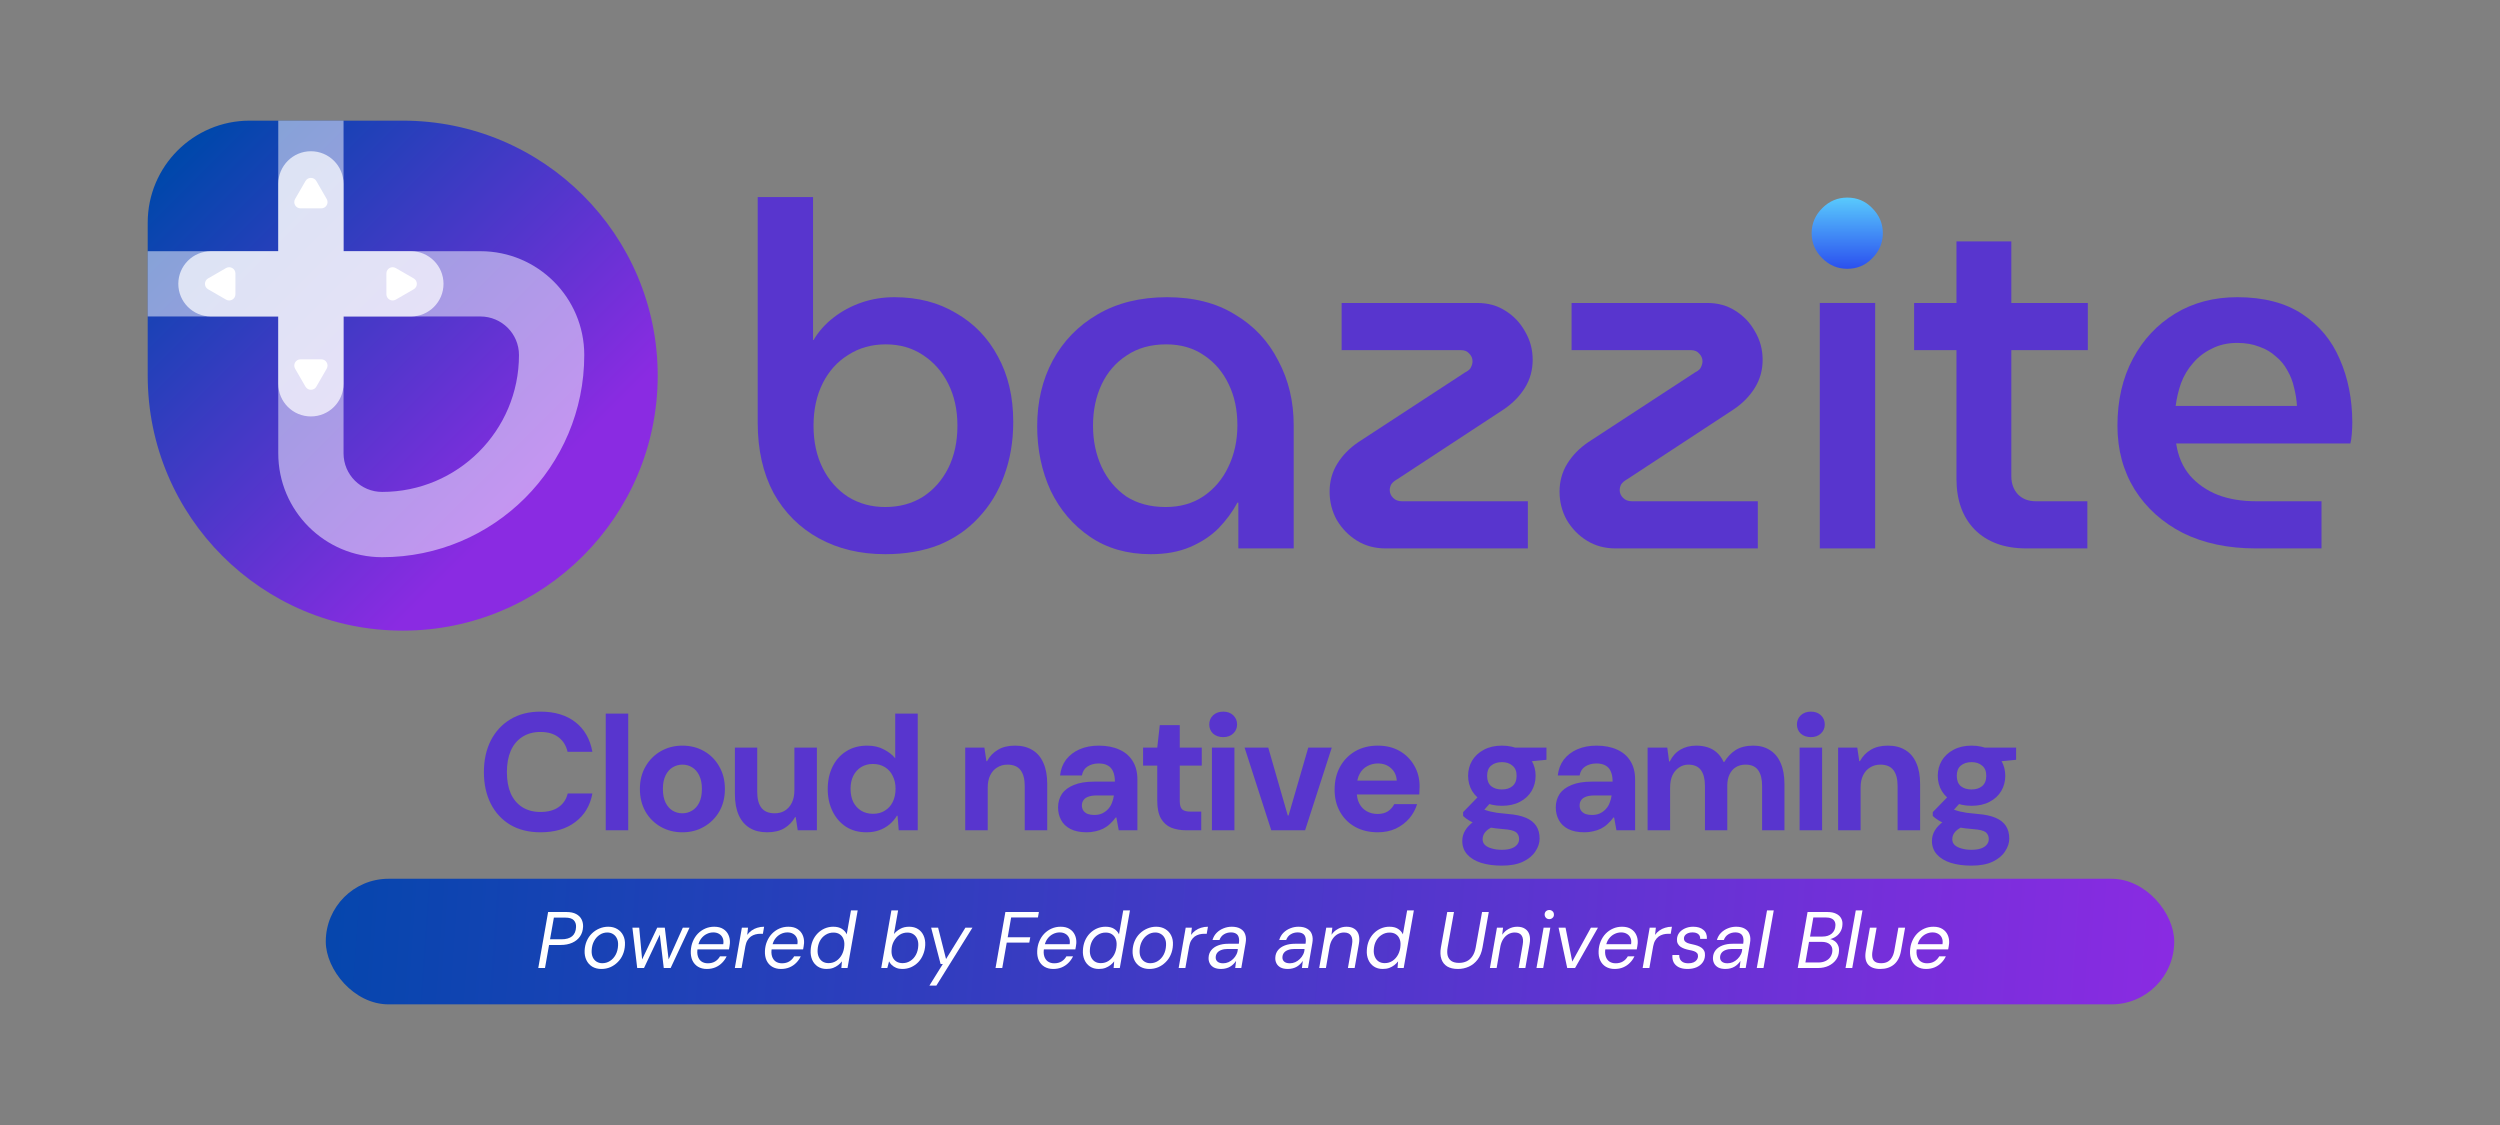 <?xml version="1.0" encoding="UTF-8" standalone="no"?>
<svg
   width="2000"
   height="900"
   viewBox="0 0 2000 900"
   fill="none"
   version="1.1"
   id="svg75"
   sodipodi:docname="Bazzite_Tagline.svg"
   inkscape:export-filename="Bazzite_Tagline.svg"
   inkscape:export-xdpi="108.8639"
   inkscape:export-ydpi="108.8639"
   inkscape:version="1.4 (e7c3feb100, 2024-10-09)"
   xmlns:inkscape="http://www.inkscape.org/namespaces/inkscape"
   xmlns:sodipodi="http://sodipodi.sourceforge.net/DTD/sodipodi-0.dtd"
   xmlns="http://www.w3.org/2000/svg"
   xmlns:svg="http://www.w3.org/2000/svg">
  <rect x="0" y="0" width="2000" height="900" fill="#808080" stroke="none"/>
  <sodipodi:namedview
     id="namedview1"
     pagecolor="#ffffff"
     bordercolor="#000000"
     borderopacity="0.25"
     inkscape:showpageshadow="2"
     inkscape:pageopacity="0.0"
     inkscape:pagecheckerboard="0"
     inkscape:deskcolor="#d1d1d1"
     inkscape:zoom="0.90329344"
     inkscape:cx="834.16968"
     inkscape:cy="448.35928"
     inkscape:window-width="3440"
     inkscape:window-height="1374"
     inkscape:window-x="0"
     inkscape:window-y="0"
     inkscape:window-maximized="1"
     inkscape:current-layer="g1" />
  <g
     id="g1"
     transform="translate(50,50)">
    <path
       style="font-weight:bold;font-size:133.333px;font-family:'DM Sans';-inkscape-font-specification:'DM Sans Bold';text-align:center;text-anchor:middle;fill:#5835ce;stroke:#5835ce;stroke-width:0;stroke-linecap:round;stroke-linejoin:round"
       d="m 382.447,615.836 q -14,0 -24.267,-6 -10.133,-6.133 -15.6,-16.933 -5.467,-10.933 -5.467,-25.2 0,-14.267 5.467,-25.2 5.6,-10.933 15.733,-17.067 10.133,-6.133 24.133,-6.133 17.067,0 27.867,8.4 10.8,8.4 13.6,23.733 h -19.867 q -1.733,-7.467 -7.2,-11.6 -5.467,-4.267 -14.533,-4.267 -8.4,0 -14.533,4 -6,3.867 -9.2,11.067 -3.067,7.2 -3.067,17.067 0,9.867 3.067,17.067 3.2,7.067 9.2,10.933 6.133,3.867 14.533,3.867 9.067,0 14.533,-3.867 5.6,-3.867 7.333,-10.933 h 19.733 q -2.667,14.533 -13.6,22.8 -10.8,8.267 -27.867,8.267 z m 52.133,-1.6 v -93.333 h 18 v 93.333 z m 61.333,1.6 q -9.6,0 -17.333,-4.4 -7.733,-4.4 -12.267,-12.267 -4.4,-7.867 -4.4,-18 0,-10.267 4.533,-18 4.533,-7.867 12.267,-12.267 7.733,-4.4 17.2,-4.4 9.6,0 17.333,4.4 7.733,4.4 12.133,12.267 4.533,7.733 4.533,18 0,10.267 -4.533,18.133 -4.533,7.733 -12.267,12.133 -7.6,4.4 -17.2,4.4 z m -0.133,-15.2 q 4.4,0 7.867,-2.133 3.6,-2.133 5.733,-6.4 2.133,-4.4 2.133,-10.933 0,-6.533 -2.133,-10.8 -2.133,-4.4 -5.733,-6.533 -3.467,-2.133 -7.6,-2.133 -4.267,0 -7.867,2.133 -3.6,2.133 -5.733,6.533 -2.133,4.267 -2.133,10.8 0,6.533 2.133,10.933 2.133,4.267 5.6,6.4 3.6,2.133 7.733,2.133 z m 67.866,15.2 q -8.133,0 -13.867,-3.467 -5.733,-3.467 -8.8,-10.267 -3.067,-6.933 -3.067,-16.933 v -37.067 h 17.867 v 35.467 q 0,8.267 3.333,12.667 3.467,4.4 10.667,4.4 4.667,0 8.133,-2.133 3.6,-2.267 5.6,-6.4 2,-4.133 2,-9.867 v -34.133 h 18 v 66.133 h -15.333 l -1.6,-10.533 h -0.533 q -3.067,5.6 -8.667,8.933 -5.467,3.2 -13.733,3.2 z m 79.466,0 q -9.333,0 -16.267,-4.4 -6.933,-4.533 -10.8,-12.4 -3.867,-7.867 -3.867,-17.867 0,-10 3.867,-17.867 3.867,-7.867 10.933,-12.267 7.067,-4.533 16.8,-4.533 7.733,0 13.333,3.067 5.733,2.933 9.067,7.067 v -35.733 h 18 v 93.333 h -15.2 l -0.933,-11.6 h -0.533 q -2.533,4.133 -6.133,7.067 -3.6,2.933 -8.133,4.533 -4.533,1.6 -10.133,1.6 z m 5.333,-14.8 q 5.467,0 9.467,-2.533 4.133,-2.533 6.267,-6.933 2.267,-4.533 2.267,-10.533 0,-5.867 -2.267,-10.267 -2.133,-4.533 -6.267,-7.067 -4.133,-2.533 -9.6,-2.533 -5.333,0 -9.467,2.533 -4,2.533 -6.267,7.067 -2.133,4.4 -2.133,10.267 0,6 2.133,10.533 2.267,4.4 6.267,6.933 4.133,2.533 9.6,2.533 z m 73.733,13.2 v -66.133 h 15.333 l 1.6,10.8 h 0.533 q 3.2,-5.867 8.667,-9.067 5.467,-3.333 13.733,-3.333 8.267,0 14,3.6 5.733,3.467 8.667,10.267 3.067,6.8 3.067,16.8 v 37.067 h -18 v -35.467 q 0,-8.267 -3.333,-12.667 -3.333,-4.4 -10.533,-4.4 -4.533,0 -8.133,2.267 -3.6,2.133 -5.6,6.267 -2,4 -2,9.867 v 34.133 z m 97.2,1.6 q -7.867,0 -13.067,-2.667 -5.067,-2.667 -7.467,-7.2 -2.4,-4.533 -2.4,-10 0,-6.133 3.067,-10.8 3.2,-4.667 9.6,-7.2 6.4,-2.667 16.133,-2.667 h 16.667 q 0,-4.933 -1.467,-8.133 -1.333,-3.2 -4.267,-4.8 -2.8,-1.6 -7.2,-1.6 -5.2,0 -8.933,2.4 -3.6,2.267 -4.533,7.2 h -17.467 q 0.8,-7.333 4.8,-12.667 4.133,-5.333 10.8,-8.267 6.8,-2.933 15.333,-2.933 9.6,0 16.533,3.2 6.933,3.067 10.667,9.2 3.733,6 3.733,14.667 v 40.667 h -14.933 l -1.867,-10.267 h -0.533 q -2.133,2.933 -4.667,5.2 -2.4,2.267 -5.333,3.733 -2.933,1.467 -6.267,2.133 -3.333,0.8 -6.933,0.8 z m 5.867,-13.867 q 3.733,0 6.4,-1.2 2.8,-1.333 4.8,-3.467 2,-2.133 3.067,-4.933 1.2,-2.933 1.6,-6 v 0 h -13.867 q -4.133,0 -6.8,1.067 -2.533,0.933 -3.733,2.8 -1.2,1.733 -1.2,4.133 0,2.4 1.2,4.133 1.2,1.733 3.467,2.667 2.267,0.8 5.067,0.8 z m 74.028,12.267 q -7.067,0 -12.4,-2.133 -5.2,-2.267 -8.133,-7.333 -2.933,-5.2 -2.933,-14.133 V 562.503 h -11.333 v -14.4 h 11.333 l 2,-18 h 16 v 18 h 17.6 V 562.503 H 893.807 v 28.4 q 0,4.8 2,6.667 2,1.733 6.8,1.733 h 8.4 v 14.933 z m 20.267,0 v -66.133 h 18 v 66.133 z m 9.067,-74.533 q -4.933,0 -8.133,-2.8 -3.067,-2.933 -3.067,-7.333 0,-4.4 3.067,-7.333 3.2,-2.933 8.133,-2.933 4.933,0 8,2.933 3.067,2.933 3.067,7.333 0,4.267 -3.067,7.2 -3.067,2.933 -8,2.933 z m 38.4,74.533 -21.333,-66.133 h 18.933 l 15.6,54.267 h 0.667 l 15.733,-54.267 h 18.8 l -21.333,66.133 z m 85.214,1.6 q -10.133,0 -18,-4.267 -7.733,-4.267 -12.133,-12 -4.4,-7.733 -4.4,-17.733 0,-10.4 4.267,-18.267 4.4,-8 12.133,-12.533 7.867,-4.533 18.133,-4.533 10,0 17.467,4.267 7.467,4.267 11.733,11.733 4.267,7.333 4.267,16.667 0,1.333 -0.133,3.067 0,1.6 -0.133,3.333 h -54.933 v -11.067 h 36.933 q -0.4,-6.267 -4.667,-10 -4.133,-3.733 -10.4,-3.733 -4.667,0 -8.533,2.133 -3.867,2 -6.133,6.267 -2.267,4.133 -2.267,10.533 v 3.867 q 0,5.467 2.133,9.467 2.133,3.867 5.867,6 3.867,2.133 8.667,2.133 4.933,0 8.267,-2.133 3.333,-2.267 5.067,-5.733 h 18.267 q -1.867,6.267 -6.267,11.467 -4.4,5.067 -10.8,8.133 -6.4,2.933 -14.4,2.933 z m 99.2,26.667 q -9.467,0 -16.667,-2.267 -7.067,-2.267 -11.067,-6.8 -3.867,-4.4 -3.867,-10.667 0,-4.667 2.4,-8.533 2.4,-4 7.067,-7.2 4.667,-3.333 11.467,-5.733 l 6.533,8.933 q -5.867,2 -8.533,4.8 -2.667,2.8 -2.667,6.4 0,2.667 1.867,4.533 2,1.867 5.467,2.8 3.467,1.067 8,1.067 4.533,0 7.6,-1.067 3.067,-1.067 4.667,-3.067 1.6,-1.867 1.6,-4.4 0,-3.6 -2.533,-5.6 -2.533,-1.867 -9.867,-2.4 -6.8,-0.533 -12,-1.467 -5.2,-1.067 -9.2,-2.4 -3.867,-1.467 -6.667,-3.2 -2.8,-1.733 -4.533,-3.467 v -3.067 l 14.267,-14.667 10.533,4 -14.4,16 4.8,-8 q 1.333,0.533 2.8,1.067 1.467,0.533 3.6,1.067 2.267,0.533 5.6,1.067 3.467,0.4 8.667,0.933 8.8,0.667 14.4,3.067 5.6,2.4 8.267,6.533 2.667,4.133 2.667,10.133 0,5.2 -3.333,10.133 -3.2,5.067 -9.867,8.267 -6.667,3.2 -17.067,3.2 z m 0.133,-47.867 q -8.4,0 -14.533,-3.2 -6,-3.2 -9.333,-8.667 -3.2,-5.467 -3.2,-12.133 0,-6.667 3.2,-12.133 3.333,-5.467 9.333,-8.667 6.133,-3.333 14.533,-3.333 8.4,0 14.4,3.333 6.133,3.2 9.333,8.667 3.2,5.467 3.2,12.133 0,6.667 -3.2,12.133 -3.2,5.467 -9.333,8.667 -6,3.2 -14.4,3.2 z m -0.133,-13.067 q 5.333,0 8.533,-2.667 3.333,-2.8 3.333,-8.267 0,-5.467 -3.333,-8.133 -3.2,-2.8 -8.4,-2.8 -5.333,0 -8.667,2.8 -3.2,2.667 -3.2,8.133 0,5.467 3.2,8.267 3.333,2.667 8.533,2.667 z m 10.933,-21.333 -2.933,-12.133 h 27.733 v 9.733 z m 55.2,55.6 q -7.867,0 -13.067,-2.667 -5.067,-2.667 -7.467,-7.2 -2.4,-4.533 -2.4,-10 0,-6.133 3.067,-10.8 3.2,-4.667 9.6,-7.2 6.4,-2.667 16.133,-2.667 h 16.667 q 0,-4.933 -1.467,-8.133 -1.333,-3.2 -4.267,-4.8 -2.8,-1.6 -7.2,-1.6 -5.2,0 -8.933,2.4 -3.6,2.267 -4.533,7.2 h -17.467 q 0.8,-7.333 4.8,-12.667 4.133,-5.333 10.8,-8.267 6.8,-2.933 15.333,-2.933 9.6,0 16.533,3.2 6.933,3.067 10.667,9.2 3.733,6 3.733,14.667 v 40.667 h -14.933 l -1.867,-10.267 h -0.533 q -2.133,2.933 -4.667,5.2 -2.4,2.267 -5.333,3.733 -2.933,1.467 -6.267,2.133 -3.333,0.8 -6.933,0.8 z m 5.867,-13.867 q 3.733,0 6.4,-1.2 2.8,-1.333 4.8,-3.467 2,-2.133 3.067,-4.933 1.2,-2.933 1.6,-6 v 0 h -13.867 q -4.133,0 -6.8,1.067 -2.533,0.933 -3.733,2.8 -1.2,1.733 -1.2,4.133 0,2.4 1.2,4.133 1.2,1.733 3.467,2.667 2.267,0.8 5.067,0.8 z m 44.666,12.267 v -66.133 h 15.733 l 1.467,11.067 h 0.533 q 3.067,-6.267 8.533,-9.467 5.467,-3.2 12.667,-3.2 4.933,0 9.067,1.333 4.267,1.333 7.467,4.267 3.2,2.8 5.333,7.467 h 0.533 q 3.733,-6.133 9.2,-9.6 5.6,-3.467 14.133,-3.467 7.6,0 13.2,3.6 5.6,3.467 8.533,10.267 3.067,6.8 3.067,16.8 v 37.067 h -17.867 v -35.467 q 0,-8.267 -3.2,-12.667 -3.2,-4.4 -10,-4.4 -4.533,0 -7.733,2 -3.2,1.867 -5.067,5.733 -1.867,3.733 -1.867,9.333 v 35.467 h -17.867 v -35.467 q 0,-8.267 -3.2,-12.667 -3.2,-4.4 -10.133,-4.4 -4,0 -7.333,2.267 -3.333,2.133 -5.333,6.267 -1.867,4 -1.867,9.867 v 34.133 z m 121.6,0 v -66.133 h 18 v 66.133 z m 9.067,-74.533 q -4.933,0 -8.133,-2.8 -3.067,-2.933 -3.067,-7.333 0,-4.4 3.067,-7.333 3.2,-2.933 8.133,-2.933 4.933,0 8,2.933 3.067,2.933 3.067,7.333 0,4.267 -3.067,7.2 -3.067,2.933 -8,2.933 z m 21.733,74.533 v -66.133 h 15.333 l 1.6,10.8 h 0.533 q 3.2,-5.867 8.667,-9.067 5.467,-3.333 13.733,-3.333 8.267,0 14,3.6 5.733,3.467 8.667,10.267 3.067,6.8 3.067,16.8 v 37.067 h -18 v -35.467 q 0,-8.267 -3.333,-12.667 -3.333,-4.4 -10.533,-4.4 -4.533,0 -8.133,2.267 -3.6,2.133 -5.6,6.267 -2,4 -2,9.867 v 34.133 z m 106.666,28.267 q -9.467,0 -16.667,-2.267 -7.067,-2.267 -11.067,-6.8 -3.867,-4.4 -3.867,-10.667 0,-4.667 2.4,-8.533 2.4,-4 7.067,-7.2 4.667,-3.333 11.467,-5.733 l 6.533,8.933 q -5.867,2 -8.533,4.8 -2.667,2.8 -2.667,6.4 0,2.667 1.867,4.533 2,1.867 5.467,2.8 3.467,1.067 8,1.067 4.533,0 7.6,-1.067 3.067,-1.067 4.667,-3.067 1.6,-1.867 1.6,-4.4 0,-3.6 -2.533,-5.6 -2.533,-1.867 -9.867,-2.4 -6.8,-0.533 -12,-1.467 -5.2,-1.067 -9.2,-2.4 -3.867,-1.467 -6.667,-3.2 -2.8,-1.733 -4.533,-3.467 v -3.067 l 14.267,-14.667 10.533,4 -14.4,16 4.8,-8 q 1.333,0.533 2.8,1.067 1.467,0.533 3.6,1.067 2.267,0.533 5.6,1.067 3.467,0.4 8.667,0.933 8.8,0.667 14.4,3.067 5.6,2.4 8.267,6.533 2.667,4.133 2.667,10.133 0,5.2 -3.333,10.133 -3.2,5.067 -9.867,8.267 -6.667,3.2 -17.067,3.2 z m 0.133,-47.867 q -8.4,0 -14.533,-3.2 -6,-3.2 -9.333,-8.667 -3.2,-5.467 -3.2,-12.133 0,-6.667 3.2,-12.133 3.333,-5.467 9.333,-8.667 6.133,-3.333 14.533,-3.333 8.4,0 14.4,3.333 6.133,3.2 9.333,8.667 3.2,5.467 3.2,12.133 0,6.667 -3.2,12.133 -3.2,5.467 -9.333,8.667 -6,3.2 -14.4,3.2 z m -0.133,-13.067 q 5.333,0 8.533,-2.667 3.333,-2.8 3.333,-8.267 0,-5.467 -3.333,-8.133 -3.2,-2.8 -8.4,-2.8 -5.333,0 -8.667,2.8 -3.2,2.667 -3.2,8.133 0,5.467 3.2,8.267 3.333,2.667 8.533,2.667 z m 10.933,-21.333 -2.933,-12.133 h 27.733 v 9.733 z"
       id="text1"
       aria-label="Cloud native gaming" />
    <g
       clip-path="url(#clip0_1019_206)"
       id="g15"
       transform="translate(68.165,46.512)">
      <path
         d="M 0,81.6 C 0,36.534 36.534,0 81.6,0 H 204 c 112.666,0 204,91.334 204,204 v 0 c 0,112.666 -91.334,204 -204,204 v 0 C 91.334,408 0,316.666 0,204 Z"
         fill="url(#paint0_linear_1019_206)"
         id="path1"
         style="fill:url(#paint0_linear_1019_206)" />
      <path
         fill-rule="evenodd"
         clip-rule="evenodd"
         d="m 104.448,0 h 52.224 v 104.448 h 109.495 c 45.884,0 83.081,37.197 83.081,83.081 0,89.315 -72.404,161.719 -161.719,161.719 -45.884,0 -83.081,-37.197 -83.081,-83.081 V 156.672 H 0 L 2.28278e-6,104.448 H 104.448 Z m 52.224,156.672 v 109.495 c 0,17.042 13.815,30.857 30.857,30.857 60.472,0 109.495,-49.023 109.495,-109.495 0,-17.042 -13.815,-30.857 -30.857,-30.857 z"
         fill="#ffffff"
         fill-opacity="0.5"
         id="path2" />
      <path
         d="m 156.672,50.592 c 0,-14.421 -11.69,-26.112 -26.112,-26.112 v 0 c -14.421,0 -26.112,11.691 -26.112,26.112 v 53.856 H 50.593 c -14.421,0 -26.112,11.691 -26.112,26.112 v 0 c 0,14.421 11.691,26.112 26.112,26.112 h 53.855 v 53.856 c 0,14.421 11.691,26.112 26.112,26.112 v 0 c 14.422,0 26.112,-11.691 26.112,-26.112 v -53.856 h 53.856 c 14.422,0 26.112,-11.691 26.112,-26.112 v 0 c 0,-14.421 -11.69,-26.112 -26.112,-26.112 h -53.856 z"
         fill="#ffffff"
         fill-opacity="0.7"
         id="path3" />
      <path
         d="m 212.82,126.23 c 3.334,1.924 3.334,6.736 0,8.66 l -14.376,8.3 c -3.333,1.925 -7.5,-0.481 -7.5,-4.33 v -16.6 c 0,-3.849 4.167,-6.255 7.5,-4.33 z"
         fill="#ffffff"
         id="path4" />
      <path
         d="m 134.89,212.82 c -1.925,3.333 -6.736,3.333 -8.661,0 l -8.3,-14.376 c -1.924,-3.333 0.482,-7.5 4.331,-7.5 h 16.6 c 3.849,0 6.254,4.167 4.33,7.5 z"
         fill="#ffffff"
         id="path5" />
      <path
         d="m 126.229,48.3 c 1.925,-3.333 6.736,-3.333 8.661,0 l 8.3,14.376 c 1.924,3.333 -0.481,7.5 -4.33,7.5 h -16.6 c -3.849,0 -6.255,-4.167 -4.331,-7.5 z"
         fill="#ffffff"
         id="path6" />
      <path
         d="m 48.3,134.89 c -3.333,-1.924 -3.333,-6.736 0,-8.66 l 14.376,-8.3 c 3.333,-1.925 7.5,0.481 7.5,4.33 v 16.6 c 0,3.849 -4.167,6.255 -7.5,4.33 z"
         fill="#ffffff"
         id="path7" />
      <path
         d="m 590.025,346.835 c -20.02,0 -37.73,-4.235 -53.13,-12.705 -15.4,-8.47 -27.463,-20.533 -36.19,-36.19 C 492.235,282.027 488,263.29 488,241.73 V 61.165 h 44.275 V 175.51 h 0.385 c 4.107,-6.93 9.497,-12.962 16.17,-18.095 6.673,-5.133 14.117,-9.112 22.33,-11.935 8.213,-2.823 16.94,-4.235 26.18,-4.235 18.737,0 35.163,4.235 49.28,12.705 14.373,8.213 25.538,19.763 33.495,34.65 8.213,14.887 12.32,32.34 12.32,52.36 0,15.657 -2.438,30.03 -7.315,43.12 -4.62,12.833 -11.422,23.998 -20.405,33.495 -8.727,9.497 -19.378,16.812 -31.955,21.945 -12.577,4.877 -26.822,7.315 -42.735,7.315 z m 0,-37.73 c 11.293,0 21.303,-2.695 30.03,-8.085 8.727,-5.647 15.528,-13.347 20.405,-23.1 4.877,-9.753 7.315,-21.047 7.315,-33.88 0,-12.577 -2.438,-23.742 -7.315,-33.495 -4.877,-9.753 -11.678,-17.453 -20.405,-23.1 -8.47,-5.647 -18.352,-8.47 -29.645,-8.47 -11.293,0 -21.303,2.823 -30.03,8.47 -8.727,5.39 -15.528,12.962 -20.405,22.715 -4.877,9.753 -7.315,21.047 -7.315,33.88 0,12.833 2.438,24.127 7.315,33.88 4.877,9.753 11.678,17.453 20.405,23.1 8.727,5.39 18.608,8.085 29.645,8.085 z"
         fill="white"
         id="path8"
         style="fill:#5835ce;fill-opacity:1" />
      <path
         d="m 802.446,346.835 c -18.737,0 -34.907,-4.62 -48.51,-13.86 -13.604,-9.24 -24.127,-21.56 -31.57,-36.96 -7.187,-15.657 -10.78,-32.853 -10.78,-51.59 0,-19.507 4.106,-36.96 12.32,-52.36 8.47,-15.657 20.405,-27.977 35.805,-36.96 15.656,-9.24 34.265,-13.86 55.825,-13.86 21.303,0 39.398,4.62 54.285,13.86 15.143,8.983 26.693,21.303 34.65,36.96 8.213,15.4 12.32,32.597 12.32,51.59 v 98.56 H 872.516 V 305.64 h -0.77 c -3.85,7.187 -8.855,13.988 -15.015,20.405 -6.16,6.16 -13.732,11.165 -22.715,15.015 -8.984,3.85 -19.507,5.775 -31.57,5.775 z m 11.935,-37.73 c 11.55,0 21.56,-2.823 30.03,-8.47 8.726,-5.903 15.4,-13.732 20.02,-23.485 4.876,-10.01 7.315,-21.175 7.315,-33.495 0,-12.32 -2.31,-23.228 -6.93,-32.725 -4.62,-9.753 -11.165,-17.453 -19.635,-23.1 -8.47,-5.903 -18.609,-8.855 -30.415,-8.855 -12.32,0 -22.844,2.952 -31.57,8.855 -8.727,5.647 -15.4,13.347 -20.02,23.1 -4.62,9.753 -6.93,20.79 -6.93,33.11 0,12.063 2.31,23.1 6.93,33.11 4.62,9.753 11.165,17.582 19.635,23.485 8.726,5.647 19.25,8.47 31.57,8.47 z"
         fill="white"
         id="path9"
         style="fill:#5835ce;fill-opacity:1" />
      <path
         d="m 990.172,342.215 c -8.47,0 -16.041,-2.053 -22.715,-6.16 -6.673,-4.107 -12.063,-9.625 -16.17,-16.555 -3.85,-6.93 -5.775,-14.502 -5.775,-22.715 0,-8.213 2.054,-15.657 6.16,-22.33 4.107,-6.673 9.754,-12.448 16.94,-17.325 l 85.468,-55.825 c 2.57,-1.283 4.11,-2.695 4.62,-4.235 0.77,-1.54 1.16,-3.08 1.16,-4.62 0,-2.31 -0.9,-4.363 -2.7,-6.16 -1.54,-1.797 -3.72,-2.695 -6.54,-2.695 h -95.483 v -37.73 h 108.573 c 8.47,0 15.91,2.053 22.33,6.16 6.67,4.107 11.93,9.625 15.78,16.555 4.11,6.93 6.16,14.502 6.16,22.715 0,8.213 -2.05,15.657 -6.16,22.33 -4.1,6.673 -9.75,12.448 -16.94,17.325 l -85.083,55.825 c -2.31,1.283 -3.978,2.695 -5.005,4.235 -0.77,1.54 -1.155,3.08 -1.155,4.62 0,2.31 0.899,4.363 2.695,6.16 1.797,1.797 4.108,2.695 6.928,2.695 h 100.87 v 37.73 z"
         fill="white"
         id="path10"
         style="fill:#5835ce;fill-opacity:1" />
      <path
         d="m 1174.13,342.215 c -8.47,0 -16.04,-2.053 -22.71,-6.16 -6.68,-4.107 -12.07,-9.625 -16.17,-16.555 -3.85,-6.93 -5.78,-14.502 -5.78,-22.715 0,-8.213 2.05,-15.657 6.16,-22.33 4.11,-6.673 9.75,-12.448 16.94,-17.325 l 85.47,-55.825 c 2.57,-1.283 4.11,-2.695 4.62,-4.235 0.77,-1.54 1.16,-3.08 1.16,-4.62 0,-2.31 -0.9,-4.363 -2.7,-6.16 -1.54,-1.797 -3.72,-2.695 -6.54,-2.695 h -95.48 v -37.73 h 108.57 c 8.47,0 15.91,2.053 22.33,6.16 6.67,4.107 11.93,9.625 15.78,16.555 4.11,6.93 6.16,14.502 6.16,22.715 0,8.213 -2.05,15.657 -6.16,22.33 -4.11,6.673 -9.75,12.448 -16.94,17.325 l -85.08,55.825 c -2.31,1.283 -3.98,2.695 -5.01,4.235 -0.77,1.54 -1.15,3.08 -1.15,4.62 0,2.31 0.89,4.363 2.69,6.16 1.8,1.797 4.11,2.695 6.93,2.695 h 100.87 v 37.73 z"
         fill="white"
         id="path11"
         style="fill:#5835ce;fill-opacity:1" />
      <path
         d="m 1337.68,342.215 v -196.35 h 44.28 v 196.35 z"
         fill="white"
         id="path12"
         style="fill:#5835ce;fill-opacity:1" />
      <path
         d="m 1502.82,342.215 c -17.45,0 -31.18,-5.005 -41.19,-15.015 C 1451.87,317.19 1447,303.587 1447,286.39 V 96.585 h 43.89 v 187.88 c 0,5.903 1.79,10.78 5.39,14.63 3.59,3.593 8.34,5.39 14.24,5.39 h 41.2 v 37.73 z m -89.7,-158.62 v -37.73 h 138.98 v 37.73 z"
         fill="white"
         id="path13"
         style="fill:#5835ce;fill-opacity:1" />
      <path
         d="m 1686.29,342.215 c -22.08,0 -41.46,-4.107 -58.14,-12.32 -16.43,-8.47 -29.26,-20.02 -38.5,-34.65 -9.24,-14.887 -13.86,-31.955 -13.86,-51.205 0,-20.277 4.11,-38.115 12.32,-53.515 8.21,-15.4 19.51,-27.463 33.88,-36.19 14.37,-8.727 30.93,-13.09 49.67,-13.09 21.04,0 38.37,4.492 51.97,13.475 13.6,8.983 23.61,21.047 30.03,36.19 6.67,15.143 10.01,32.083 10.01,50.82 0,2.567 -0.13,5.518 -0.38,8.855 -0.26,3.337 -0.65,5.903 -1.16,7.7 h -139.37 c 1.54,10.267 5.26,18.865 11.17,25.795 5.9,6.673 13.34,11.807 22.33,15.4 8.98,3.337 18.99,5.005 30.03,5.005 h 52.74 v 37.73 z m -63.91,-113.96 h 97.02 c -0.26,-4.877 -1.03,-9.753 -2.31,-14.63 -1.03,-4.877 -2.83,-9.497 -5.39,-13.86 -2.31,-4.363 -5.39,-8.085 -9.24,-11.165 -3.6,-3.337 -7.96,-5.903 -13.09,-7.7 -5.14,-2.053 -11.04,-3.08 -17.71,-3.08 -7.7,0 -14.51,1.54 -20.41,4.62 -5.9,2.823 -10.91,6.673 -15.01,11.55 -4.11,4.62 -7.32,10.01 -9.63,16.17 -2.05,5.903 -3.46,11.935 -4.23,18.095 z"
         fill="white"
         id="path14"
         style="fill:#5835ce;fill-opacity:1" />
      <path
         d="m 1339.61,110.06 c 5.64,5.647 12.32,8.47 20.02,8.47 7.95,0 14.63,-2.823 20.02,-8.47 5.64,-5.647 8.47,-12.32 8.47,-20.02 0,-7.7 -2.83,-14.373 -8.47,-20.02 -5.39,-5.647 -12.07,-8.47 -20.02,-8.47 -7.7,0 -14.38,2.823 -20.02,8.47 -5.65,5.647 -8.47,12.32 -8.47,20.02 0,7.7 2.82,14.373 8.47,20.02 z"
         fill="url(#paint1_linear_1019_206)"
         id="path15"
         style="fill:url(#paint1_linear_1019_206)" />
    </g>
    <rect
       x="210.619"
       y="653.008"
       width="1478.76"
       height="100.48"
       rx="50.24"
       fill="url(#paint2_linear_1019_206)"
       id="rect38"
       style="fill:url(#paint2_linear_1019_206)" />
    <path
       d="m 380.619,724.408 7.872,-44.8 h 14.656 c 3.2,0 5.781,0.533 7.744,1.6 2.005,1.067 3.456,2.496 4.352,4.288 0.896,1.792 1.301,3.755 1.216,5.888 -0.128,2.987 -0.939,5.568 -2.432,7.744 -1.493,2.176 -3.563,3.861 -6.208,5.056 -2.645,1.195 -5.739,1.792 -9.28,1.792 h -9.28 l -3.264,18.432 z m 9.408,-22.976 h 9.152 c 3.712,0 6.549,-0.811 8.512,-2.432 1.963,-1.664 3.008,-4.096 3.136,-7.296 0.128,-2.261 -0.469,-4.096 -1.792,-5.504 -1.323,-1.408 -3.584,-2.112 -6.784,-2.112 h -9.152 z"
       fill="#ffffff"
       id="path39" />
    <path
       d="m 431.08,725.176 c -2.773,0 -5.205,-0.619 -7.296,-1.856 -2.048,-1.28 -3.605,-3.029 -4.672,-5.248 -1.067,-2.261 -1.536,-4.821 -1.408,-7.68 0.128,-2.731 0.683,-5.248 1.664,-7.552 1.024,-2.347 2.389,-4.352 4.096,-6.016 1.749,-1.707 3.733,-3.029 5.952,-3.968 2.261,-0.981 4.651,-1.472 7.168,-1.472 2.773,0 5.184,0.619 7.232,1.856 2.091,1.237 3.669,2.944 4.736,5.12 1.109,2.176 1.579,4.736 1.408,7.68 -0.128,2.773 -0.704,5.333 -1.728,7.68 -0.981,2.304 -2.347,4.309 -4.096,6.016 -1.707,1.707 -3.669,3.051 -5.888,4.032 -2.219,0.939 -4.608,1.408 -7.168,1.408 z m 0.704,-4.608 c 2.304,0 4.373,-0.597 6.208,-1.792 1.877,-1.195 3.392,-2.859 4.544,-4.992 1.152,-2.176 1.792,-4.651 1.92,-7.424 0.128,-2.261 -0.192,-4.139 -0.96,-5.632 -0.725,-1.536 -1.771,-2.709 -3.136,-3.52 -1.323,-0.811 -2.816,-1.216 -4.48,-1.216 -2.261,0 -4.309,0.619 -6.144,1.856 -1.835,1.195 -3.328,2.859 -4.48,4.992 -1.152,2.133 -1.792,4.608 -1.92,7.424 -0.128,2.176 0.171,4.032 0.896,5.568 0.725,1.536 1.749,2.709 3.072,3.52 1.365,0.811 2.859,1.216 4.48,1.216 z"
       fill="#ffffff"
       id="path40" />
    <path
       d="m 459.766,724.408 -3.84,-32.256 h 5.44 l 2.496,27.2 h -1.024 l 12.928,-27.2 h 6.08 l 3.264,27.136 -1.024,0.064 12.16,-27.2 h 5.376 l -15.104,32.256 h -5.504 l -3.392,-28.416 h 1.024 l -13.44,28.416 z"
       fill="#ffffff"
       id="path41" />
    <path
       d="m 515.442,725.176 c -2.688,0 -5.035,-0.597 -7.04,-1.792 -1.963,-1.195 -3.456,-2.88 -4.48,-5.056 -0.982,-2.176 -1.408,-4.715 -1.28,-7.616 0.128,-2.773 0.682,-5.312 1.664,-7.616 0.981,-2.347 2.304,-4.395 3.968,-6.144 1.706,-1.749 3.669,-3.115 5.888,-4.096 2.218,-0.981 4.629,-1.472 7.232,-1.472 2.901,0 5.29,0.597 7.168,1.792 1.92,1.195 3.328,2.795 4.224,4.8 0.896,1.963 1.28,4.139 1.152,6.528 -0.043,0.725 -0.15,1.557 -0.32,2.496 -0.128,0.896 -0.278,1.728 -0.448,2.496 h -26.368 l 0.704,-4.16 h 21.12 c 0.298,-2.005 0.128,-3.691 -0.512,-5.056 -0.64,-1.408 -1.6,-2.475 -2.88,-3.2 -1.28,-0.768 -2.816,-1.152 -4.608,-1.152 -1.835,0 -3.606,0.427 -5.312,1.28 -1.664,0.811 -3.115,2.027 -4.352,3.648 -1.238,1.579 -2.07,3.563 -2.496,5.952 l -0.32,1.792 c -0.47,2.389 -0.427,4.501 0.128,6.336 0.554,1.835 1.514,3.243 2.88,4.224 1.408,0.981 3.114,1.472 5.12,1.472 2.261,0 4.202,-0.491 5.824,-1.472 1.664,-1.024 2.965,-2.389 3.904,-4.096 h 5.312 c -0.896,1.92 -2.112,3.648 -3.648,5.184 -1.494,1.536 -3.286,2.752 -5.376,3.648 -2.048,0.853 -4.331,1.28 -6.848,1.28 z"
       fill="#ffffff"
       id="path42" />
    <path
       d="m 537.862,724.408 5.632,-32.256 h 4.928 l -0.64,5.76 c 0.981,-1.365 2.133,-2.517 3.456,-3.456 1.322,-0.981 2.837,-1.728 4.544,-2.24 1.706,-0.555 3.541,-0.832 5.504,-0.832 l -0.96,5.632 h -1.984 c -1.366,0 -2.71,0.171 -4.032,0.512 -1.28,0.341 -2.475,0.896 -3.584,1.664 -1.067,0.768 -1.984,1.792 -2.752,3.072 -0.768,1.237 -1.323,2.795 -1.664,4.672 l -3.072,17.472 z"
       fill="#ffffff"
       id="path43" />
    <path
       d="m 574.754,725.176 c -2.688,0 -5.035,-0.597 -7.04,-1.792 -1.963,-1.195 -3.456,-2.88 -4.48,-5.056 -0.981,-2.176 -1.408,-4.715 -1.28,-7.616 0.128,-2.773 0.683,-5.312 1.664,-7.616 0.981,-2.347 2.304,-4.395 3.968,-6.144 1.707,-1.749 3.669,-3.115 5.888,-4.096 2.219,-0.981 4.629,-1.472 7.232,-1.472 2.901,0 5.291,0.597 7.168,1.792 1.92,1.195 3.328,2.795 4.224,4.8 0.896,1.963 1.28,4.139 1.152,6.528 -0.043,0.725 -0.149,1.557 -0.32,2.496 -0.128,0.896 -0.277,1.728 -0.448,2.496 h -26.368 l 0.704,-4.16 h 21.12 c 0.299,-2.005 0.128,-3.691 -0.512,-5.056 -0.64,-1.408 -1.6,-2.475 -2.88,-3.2 -1.28,-0.768 -2.816,-1.152 -4.608,-1.152 -1.835,0 -3.605,0.427 -5.312,1.28 -1.664,0.811 -3.115,2.027 -4.352,3.648 -1.237,1.579 -2.069,3.563 -2.496,5.952 l -0.32,1.792 c -0.469,2.389 -0.427,4.501 0.128,6.336 0.555,1.835 1.515,3.243 2.88,4.224 1.408,0.981 3.115,1.472 5.12,1.472 2.261,0 4.203,-0.491 5.824,-1.472 1.664,-1.024 2.965,-2.389 3.904,-4.096 h 5.312 c -0.896,1.92 -2.112,3.648 -3.648,5.184 -1.493,1.536 -3.285,2.752 -5.376,3.648 -2.048,0.853 -4.331,1.28 -6.848,1.28 z"
       fill="#ffffff"
       id="path44" />
    <path
       d="m 611.254,725.176 c -2.773,0 -5.141,-0.661 -7.104,-1.984 -1.963,-1.323 -3.435,-3.115 -4.416,-5.376 -0.981,-2.304 -1.387,-4.821 -1.216,-7.552 0.128,-2.773 0.661,-5.291 1.6,-7.552 0.981,-2.304 2.283,-4.288 3.904,-5.952 1.664,-1.707 3.563,-3.029 5.696,-3.968 2.176,-0.939 4.48,-1.408 6.912,-1.408 2.773,0 5.035,0.555 6.784,1.664 1.792,1.109 3.115,2.581 3.968,4.416 l 3.392,-19.136 h 5.376 l -8.128,46.08 h -4.928 l 0.448,-5.312 c -0.811,1.067 -1.813,2.069 -3.008,3.008 -1.152,0.896 -2.496,1.643 -4.032,2.24 -1.536,0.555 -3.285,0.832 -5.248,0.832 z m 1.536,-4.672 c 2.389,0 4.501,-0.619 6.336,-1.856 1.877,-1.28 3.371,-2.987 4.48,-5.12 1.109,-2.176 1.728,-4.608 1.856,-7.296 0.128,-2.048 -0.149,-3.819 -0.832,-5.312 -0.64,-1.536 -1.643,-2.731 -3.008,-3.584 -1.323,-0.853 -2.944,-1.28 -4.864,-1.28 -2.304,0 -4.395,0.597 -6.272,1.792 -1.877,1.152 -3.392,2.773 -4.544,4.864 -1.109,2.091 -1.728,4.48 -1.856,7.168 -0.128,2.048 0.149,3.883 0.832,5.504 0.683,1.621 1.685,2.88 3.008,3.776 1.365,0.896 2.987,1.344 4.864,1.344 z"
       fill="#ffffff"
       id="path45" />
    <path
       d="m 671.817,725.176 c -1.792,0 -3.413,-0.299 -4.864,-0.896 -1.408,-0.597 -2.603,-1.365 -3.584,-2.304 -0.939,-0.939 -1.643,-1.899 -2.112,-2.88 l -1.408,5.312 h -4.864 l 8.128,-46.08 h 5.376 l -3.328,18.88 c 1.323,-1.621 2.987,-2.987 4.992,-4.096 2.005,-1.152 4.395,-1.728 7.168,-1.728 2.816,0 5.205,0.64 7.168,1.92 1.963,1.28 3.435,3.029 4.416,5.248 0.981,2.176 1.408,4.672 1.28,7.488 -0.128,2.688 -0.683,5.205 -1.664,7.552 -0.939,2.347 -2.24,4.395 -3.904,6.144 -1.664,1.707 -3.584,3.051 -5.76,4.032 -2.176,0.939 -4.523,1.408 -7.04,1.408 z m 0.256,-4.672 c 2.304,0 4.373,-0.597 6.208,-1.792 1.877,-1.195 3.371,-2.837 4.48,-4.928 1.109,-2.091 1.728,-4.48 1.856,-7.168 0.128,-2.048 -0.149,-3.861 -0.832,-5.44 -0.683,-1.621 -1.707,-2.88 -3.072,-3.776 -1.323,-0.896 -2.923,-1.344 -4.8,-1.344 -2.347,0 -4.459,0.619 -6.336,1.856 -1.835,1.237 -3.328,2.923 -4.48,5.056 -1.152,2.091 -1.771,4.48 -1.856,7.168 -0.128,2.091 0.149,3.925 0.832,5.504 0.683,1.536 1.707,2.731 3.072,3.584 1.365,0.853 3.008,1.28 4.928,1.28 z"
       fill="#ffffff"
       id="path46" />
    <path
       d="m 693.512,738.488 10.752,-17.28 h -1.792 l -7.552,-29.056 h 5.568 l 6.336,25.088 15.488,-25.088 h 5.632 l -28.864,46.336 z"
       fill="#ffffff"
       id="path47" />
    <path
       d="m 746.432,724.408 7.872,-44.8 h 26.816 l -0.768,4.352 h -21.44 l -2.752,15.872 h 18.048 l -0.768,4.224 h -18.048 l -3.584,20.352 z"
       fill="#ffffff"
       id="path48" />
    <path
       d="m 792.567,725.176 c -2.688,0 -5.035,-0.597 -7.04,-1.792 -1.963,-1.195 -3.456,-2.88 -4.48,-5.056 -0.982,-2.176 -1.408,-4.715 -1.28,-7.616 0.128,-2.773 0.682,-5.312 1.664,-7.616 0.981,-2.347 2.304,-4.395 3.968,-6.144 1.706,-1.749 3.669,-3.115 5.888,-4.096 2.218,-0.981 4.629,-1.472 7.232,-1.472 2.901,0 5.29,0.597 7.168,1.792 1.92,1.195 3.328,2.795 4.224,4.8 0.896,1.963 1.28,4.139 1.152,6.528 -0.043,0.725 -0.15,1.557 -0.32,2.496 -0.128,0.896 -0.278,1.728 -0.448,2.496 h -26.368 l 0.704,-4.16 h 21.12 c 0.298,-2.005 0.128,-3.691 -0.512,-5.056 -0.64,-1.408 -1.6,-2.475 -2.88,-3.2 -1.28,-0.768 -2.816,-1.152 -4.608,-1.152 -1.835,0 -3.606,0.427 -5.312,1.28 -1.664,0.811 -3.115,2.027 -4.352,3.648 -1.238,1.579 -2.07,3.563 -2.496,5.952 l -0.32,1.792 c -0.47,2.389 -0.427,4.501 0.128,6.336 0.554,1.835 1.514,3.243 2.88,4.224 1.408,0.981 3.114,1.472 5.12,1.472 2.261,0 4.202,-0.491 5.824,-1.472 1.664,-1.024 2.965,-2.389 3.904,-4.096 h 5.312 c -0.896,1.92 -2.112,3.648 -3.648,5.184 -1.494,1.536 -3.286,2.752 -5.376,3.648 -2.048,0.853 -4.331,1.28 -6.848,1.28 z"
       fill="#ffffff"
       id="path49" />
    <path
       d="m 829.067,725.176 c -2.774,0 -5.142,-0.661 -7.104,-1.984 -1.963,-1.323 -3.435,-3.115 -4.416,-5.376 -0.982,-2.304 -1.387,-4.821 -1.216,-7.552 0.128,-2.773 0.661,-5.291 1.6,-7.552 0.981,-2.304 2.282,-4.288 3.904,-5.952 1.664,-1.707 3.562,-3.029 5.696,-3.968 2.176,-0.939 4.48,-1.408 6.912,-1.408 2.773,0 5.034,0.555 6.784,1.664 1.792,1.109 3.114,2.581 3.968,4.416 l 3.392,-19.136 h 5.376 l -8.128,46.08 h -4.928 l 0.448,-5.312 c -0.811,1.067 -1.814,2.069 -3.008,3.008 -1.152,0.896 -2.496,1.643 -4.032,2.24 -1.536,0.555 -3.286,0.832 -5.248,0.832 z m 1.536,-4.672 c 2.389,0 4.501,-0.619 6.336,-1.856 1.877,-1.28 3.37,-2.987 4.48,-5.12 1.109,-2.176 1.728,-4.608 1.856,-7.296 0.128,-2.048 -0.15,-3.819 -0.832,-5.312 -0.64,-1.536 -1.643,-2.731 -3.008,-3.584 -1.323,-0.853 -2.944,-1.28 -4.864,-1.28 -2.304,0 -4.395,0.597 -6.272,1.792 -1.878,1.152 -3.392,2.773 -4.544,4.864 -1.11,2.091 -1.728,4.48 -1.856,7.168 -0.128,2.048 0.149,3.883 0.832,5.504 0.682,1.621 1.685,2.88 3.008,3.776 1.365,0.896 2.986,1.344 4.864,1.344 z"
       fill="#ffffff"
       id="path50" />
    <path
       d="m 869.455,725.176 c -2.773,0 -5.205,-0.619 -7.296,-1.856 -2.048,-1.28 -3.605,-3.029 -4.672,-5.248 -1.067,-2.261 -1.536,-4.821 -1.408,-7.68 0.128,-2.731 0.683,-5.248 1.664,-7.552 1.024,-2.347 2.389,-4.352 4.096,-6.016 1.749,-1.707 3.733,-3.029 5.952,-3.968 2.261,-0.981 4.651,-1.472 7.168,-1.472 2.773,0 5.184,0.619 7.232,1.856 2.091,1.237 3.669,2.944 4.736,5.12 1.109,2.176 1.579,4.736 1.408,7.68 -0.128,2.773 -0.704,5.333 -1.728,7.68 -0.981,2.304 -2.347,4.309 -4.096,6.016 -1.707,1.707 -3.669,3.051 -5.888,4.032 -2.219,0.939 -4.608,1.408 -7.168,1.408 z m 0.704,-4.608 c 2.304,0 4.373,-0.597 6.208,-1.792 1.877,-1.195 3.392,-2.859 4.544,-4.992 1.152,-2.176 1.792,-4.651 1.92,-7.424 0.128,-2.261 -0.192,-4.139 -0.96,-5.632 -0.725,-1.536 -1.771,-2.709 -3.136,-3.52 -1.323,-0.811 -2.816,-1.216 -4.48,-1.216 -2.261,0 -4.309,0.619 -6.144,1.856 -1.835,1.195 -3.328,2.859 -4.48,4.992 -1.152,2.133 -1.792,4.608 -1.92,7.424 -0.128,2.176 0.171,4.032 0.896,5.568 0.725,1.536 1.749,2.709 3.072,3.52 1.365,0.811 2.859,1.216 4.48,1.216 z"
       fill="#ffffff"
       id="path51" />
    <path
       d="m 892.924,724.408 5.632,-32.256 h 4.928 l -0.64,5.76 c 0.981,-1.365 2.133,-2.517 3.456,-3.456 1.323,-0.981 2.837,-1.728 4.544,-2.24 1.707,-0.555 3.541,-0.832 5.504,-0.832 l -0.96,5.632 h -1.984 c -1.365,0 -2.709,0.171 -4.032,0.512 -1.28,0.341 -2.475,0.896 -3.584,1.664 -1.067,0.768 -1.984,1.792 -2.752,3.072 -0.768,1.237 -1.323,2.795 -1.664,4.672 l -3.072,17.472 z"
       fill="#ffffff"
       id="path52" />
    <path
       d="m 926.914,725.176 c -2.389,0 -4.352,-0.405 -5.888,-1.216 -1.493,-0.853 -2.581,-1.963 -3.264,-3.328 -0.683,-1.408 -0.981,-2.901 -0.896,-4.48 0.085,-2.304 0.789,-4.288 2.112,-5.952 1.323,-1.664 3.157,-2.944 5.504,-3.84 2.347,-0.896 5.035,-1.344 8.064,-1.344 h 8.512 c 0.341,-2.048 0.32,-3.733 -0.064,-5.056 -0.341,-1.365 -1.045,-2.368 -2.112,-3.008 -1.067,-0.683 -2.453,-1.024 -4.16,-1.024 -2.048,0 -3.904,0.512 -5.568,1.536 -1.664,1.024 -2.859,2.539 -3.584,4.544 h -5.568 c 0.683,-2.304 1.792,-4.224 3.328,-5.76 1.579,-1.579 3.413,-2.773 5.504,-3.584 2.091,-0.853 4.288,-1.28 6.592,-1.28 2.901,0 5.248,0.555 7.04,1.664 1.835,1.067 3.072,2.581 3.712,4.544 0.683,1.92 0.789,4.203 0.32,6.848 l -3.456,19.968 h -4.864 l 0.704,-5.696 c -0.597,0.896 -1.301,1.749 -2.112,2.56 -0.768,0.768 -1.643,1.451 -2.624,2.048 -0.981,0.597 -2.069,1.045 -3.264,1.344 -1.195,0.341 -2.517,0.512 -3.968,0.512 z m 1.6,-4.544 c 1.493,0 2.923,-0.299 4.288,-0.896 1.408,-0.64 2.645,-1.493 3.712,-2.56 1.109,-1.067 1.984,-2.261 2.624,-3.584 0.683,-1.323 1.045,-2.709 1.088,-4.16 l 0.064,-0.256 h -8.064 c -2.005,0 -3.733,0.277 -5.184,0.832 -1.408,0.512 -2.496,1.259 -3.264,2.24 -0.725,0.939 -1.131,2.069 -1.216,3.392 -0.085,1.536 0.384,2.752 1.408,3.648 1.024,0.896 2.539,1.344 4.544,1.344 z"
       fill="#ffffff"
       id="path53" />
    <path
       d="m 980.289,725.176 c -2.389,0 -4.352,-0.405 -5.888,-1.216 -1.493,-0.853 -2.581,-1.963 -3.264,-3.328 -0.683,-1.408 -0.981,-2.901 -0.896,-4.48 0.085,-2.304 0.789,-4.288 2.112,-5.952 1.323,-1.664 3.157,-2.944 5.504,-3.84 2.347,-0.896 5.035,-1.344 8.064,-1.344 h 8.512 c 0.341,-2.048 0.32,-3.733 -0.064,-5.056 -0.341,-1.365 -1.045,-2.368 -2.112,-3.008 -1.067,-0.683 -2.453,-1.024 -4.16,-1.024 -2.048,0 -3.904,0.512 -5.568,1.536 -1.664,1.024 -2.859,2.539 -3.584,4.544 h -5.568 c 0.683,-2.304 1.792,-4.224 3.328,-5.76 1.579,-1.579 3.413,-2.773 5.504,-3.584 2.091,-0.853 4.288,-1.28 6.592,-1.28 2.901,0 5.248,0.555 7.04,1.664 1.835,1.067 3.072,2.581 3.712,4.544 0.683,1.92 0.789,4.203 0.32,6.848 l -3.456,19.968 h -4.864 l 0.704,-5.696 c -0.597,0.896 -1.301,1.749 -2.112,2.56 -0.768,0.768 -1.643,1.451 -2.624,2.048 -0.981,0.597 -2.069,1.045 -3.264,1.344 -1.195,0.341 -2.517,0.512 -3.968,0.512 z m 1.6,-4.544 c 1.493,0 2.923,-0.299 4.288,-0.896 1.408,-0.64 2.645,-1.493 3.712,-2.56 1.109,-1.067 1.984,-2.261 2.624,-3.584 0.683,-1.323 1.045,-2.709 1.088,-4.16 l 0.064,-0.256 h -8.064 c -2.005,0 -3.733,0.277 -5.184,0.832 -1.408,0.512 -2.496,1.259 -3.264,2.24 -0.725,0.939 -1.131,2.069 -1.216,3.392 -0.085,1.536 0.384,2.752 1.408,3.648 1.024,0.896 2.539,1.344 4.544,1.344 z"
       fill="#ffffff"
       id="path54" />
    <path
       d="m 1005.362,724.408 5.632,-32.256 h 4.864 l -0.64,5.632 c 1.365,-2.005 3.093,-3.563 5.184,-4.672 2.09,-1.152 4.352,-1.728 6.784,-1.728 2.645,0 4.778,0.576 6.4,1.728 1.664,1.109 2.794,2.688 3.392,4.736 0.597,2.048 0.64,4.48 0.128,7.296 l -3.392,19.264 h -5.376 l 3.264,-18.688 c 0.554,-3.115 0.298,-5.504 -0.768,-7.168 -1.067,-1.707 -2.944,-2.56 -5.632,-2.56 -1.75,0 -3.414,0.427 -4.992,1.28 -1.536,0.853 -2.859,2.069 -3.968,3.648 -1.11,1.579 -1.92,3.52 -2.432,5.824 l -3.072,17.664 z"
       fill="#ffffff"
       id="path55" />
    <path
       d="m 1056.192,725.176 c -2.774,0 -5.142,-0.661 -7.104,-1.984 -1.963,-1.323 -3.435,-3.115 -4.416,-5.376 -0.982,-2.304 -1.387,-4.821 -1.216,-7.552 0.128,-2.773 0.661,-5.291 1.6,-7.552 0.981,-2.304 2.282,-4.288 3.904,-5.952 1.664,-1.707 3.562,-3.029 5.696,-3.968 2.176,-0.939 4.48,-1.408 6.912,-1.408 2.773,0 5.034,0.555 6.787,1.664 1.79,1.109 3.11,2.581 3.96,4.416 l 3.4,-19.136 h 5.37 l -8.13,46.08 h -4.923 l 0.443,-5.312 c -0.806,1.067 -1.809,2.069 -3.003,3.008 -1.152,0.896 -2.496,1.643 -4.032,2.24 -1.536,0.555 -3.286,0.832 -5.248,0.832 z m 1.536,-4.672 c 2.389,0 4.501,-0.619 6.336,-1.856 1.877,-1.28 3.37,-2.987 4.481,-5.12 1.11,-2.176 1.73,-4.608 1.85,-7.296 0.13,-2.048 -0.14,-3.819 -0.83,-5.312 -0.64,-1.536 -1.64,-2.731 -3.005,-3.584 -1.323,-0.853 -2.944,-1.28 -4.864,-1.28 -2.304,0 -4.395,0.597 -6.272,1.792 -1.878,1.152 -3.392,2.773 -4.544,4.864 -1.11,2.091 -1.728,4.48 -1.856,7.168 -0.128,2.048 0.149,3.883 0.832,5.504 0.682,1.621 1.685,2.88 3.008,3.776 1.365,0.896 2.986,1.344 4.864,1.344 z"
       fill="#ffffff"
       id="path56" />
    <path
       d="m 1116.305,725.176 c -3.41,0 -6.25,-0.661 -8.51,-1.984 -2.22,-1.365 -3.78,-3.328 -4.67,-5.888 -0.9,-2.603 -1.03,-5.739 -0.39,-9.408 l 5.06,-28.288 h 5.38 l -5.06,28.288 c -0.47,2.645 -0.45,4.907 0.06,6.784 0.56,1.835 1.58,3.243 3.08,4.224 1.49,0.939 3.47,1.408 5.95,1.408 2.26,0 4.29,-0.427 6.08,-1.28 1.83,-0.853 3.37,-2.197 4.61,-4.032 1.28,-1.835 2.17,-4.203 2.68,-7.104 l 5.06,-28.288 h 5.38 l -5,28.288 c -0.68,3.968 -2,7.232 -3.96,9.792 -1.92,2.517 -4.25,4.395 -6.98,5.632 -2.73,1.237 -5.65,1.856 -8.77,1.856 z"
       fill="#ffffff"
       id="path57" />
    <path
       d="m 1141.925,724.408 5.63,-32.256 h 4.87 l -0.64,5.632 c 1.36,-2.005 3.09,-3.563 5.18,-4.672 2.09,-1.152 4.35,-1.728 6.78,-1.728 2.65,0 4.78,0.576 6.4,1.728 1.67,1.109 2.8,2.688 3.4,4.736 0.59,2.048 0.64,4.48 0.12,7.296 l -3.39,19.264 h -5.37 l 3.26,-18.688 c 0.55,-3.115 0.3,-5.504 -0.77,-7.168 -1.07,-1.707 -2.94,-2.56 -5.63,-2.56 -1.75,0 -3.41,0.427 -4.99,1.28 -1.54,0.853 -2.86,2.069 -3.97,3.648 -1.11,1.579 -1.92,3.52 -2.43,5.824 l -3.07,17.664 z"
       fill="#ffffff"
       id="path58" />
    <path
       d="m 1179.185,724.408 5.7,-32.256 h 5.37 l -5.69,32.256 z m 10.24,-39.104 c -1.07,0 -1.94,-0.341 -2.62,-1.024 -0.69,-0.683 -1.05,-1.557 -1.09,-2.624 0,-1.067 0.34,-1.941 1.02,-2.624 0.73,-0.683 1.62,-1.024 2.69,-1.024 1.03,0 1.9,0.341 2.63,1.024 0.72,0.64 1.08,1.515 1.08,2.624 0.05,1.067 -0.32,1.941 -1.08,2.624 -0.73,0.683 -1.6,1.024 -2.63,1.024 z"
       fill="#ffffff"
       id="path59" />
    <path
       d="m 1203.775,724.408 -6.91,-32.256 h 5.57 l 5.37,27.136 14.91,-27.136 h 5.64 l -18.31,32.256 z"
       fill="#ffffff"
       id="path60" />
    <path
       d="m 1241.695,725.176 c -2.69,0 -5.04,-0.597 -7.04,-1.792 -1.97,-1.195 -3.46,-2.88 -4.48,-5.056 -0.98,-2.176 -1.41,-4.715 -1.28,-7.616 0.12,-2.773 0.68,-5.312 1.66,-7.616 0.98,-2.347 2.3,-4.395 3.97,-6.144 1.71,-1.749 3.67,-3.115 5.89,-4.096 2.22,-0.981 4.63,-1.472 7.23,-1.472 2.9,0 5.29,0.597 7.17,1.792 1.92,1.195 3.32,2.795 4.22,4.8 0.9,1.963 1.28,4.139 1.15,6.528 -0.04,0.725 -0.15,1.557 -0.32,2.496 -0.13,0.896 -0.27,1.728 -0.45,2.496 h -26.36 l 0.7,-4.16 h 21.12 c 0.3,-2.005 0.13,-3.691 -0.51,-5.056 -0.64,-1.408 -1.6,-2.475 -2.88,-3.2 -1.28,-0.768 -2.82,-1.152 -4.61,-1.152 -1.83,0 -3.6,0.427 -5.31,1.28 -1.67,0.811 -3.12,2.027 -4.35,3.648 -1.24,1.579 -2.07,3.563 -2.5,5.952 l -0.32,1.792 c -0.47,2.389 -0.43,4.501 0.13,6.336 0.55,1.835 1.51,3.243 2.88,4.224 1.41,0.981 3.11,1.472 5.12,1.472 2.26,0 4.2,-0.491 5.82,-1.472 1.67,-1.024 2.97,-2.389 3.91,-4.096 h 5.31 c -0.9,1.92 -2.11,3.648 -3.65,5.184 -1.49,1.536 -3.28,2.752 -5.38,3.648 -2.04,0.853 -4.33,1.28 -6.84,1.28 z"
       fill="#ffffff"
       id="path61" />
    <path
       d="m 1264.115,724.408 5.63,-32.256 h 4.93 l -0.64,5.76 c 0.98,-1.365 2.13,-2.517 3.45,-3.456 1.33,-0.981 2.84,-1.728 4.55,-2.24 1.7,-0.555 3.54,-0.832 5.5,-0.832 l -0.96,5.632 h -1.98 c -1.37,0 -2.71,0.171 -4.04,0.512 -1.28,0.341 -2.47,0.896 -3.58,1.664 -1.07,0.768 -1.98,1.792 -2.75,3.072 -0.77,1.237 -1.32,2.795 -1.67,4.672 l -3.07,17.472 z"
       fill="#ffffff"
       id="path62" />
    <path
       d="m 1300.025,725.176 c -2.73,0 -5.04,-0.448 -6.92,-1.344 -1.87,-0.939 -3.26,-2.24 -4.16,-3.904 -0.85,-1.664 -1.19,-3.648 -1.02,-5.952 h 5.44 c -0.04,1.195 0.17,2.304 0.64,3.328 0.47,0.981 1.26,1.792 2.37,2.432 1.11,0.597 2.58,0.896 4.41,0.896 1.54,0 2.86,-0.235 3.97,-0.704 1.11,-0.469 1.97,-1.109 2.56,-1.92 0.64,-0.811 1.01,-1.813 1.09,-3.008 0.04,-1.067 -0.21,-1.899 -0.77,-2.496 -0.51,-0.64 -1.3,-1.152 -2.37,-1.536 -1.06,-0.384 -2.34,-0.704 -3.84,-0.96 -1.32,-0.256 -2.6,-0.597 -3.84,-1.024 -1.19,-0.427 -2.26,-0.96 -3.2,-1.6 -0.93,-0.683 -1.66,-1.515 -2.17,-2.496 -0.51,-1.024 -0.73,-2.219 -0.64,-3.584 0.08,-1.877 0.68,-3.563 1.79,-5.056 1.15,-1.493 2.69,-2.667 4.61,-3.52 1.96,-0.896 4.18,-1.344 6.65,-1.344 3.46,0 6.17,0.853 8.13,2.56 2.01,1.664 2.93,4.053 2.75,7.168 h -5.37 c 0.08,-1.621 -0.41,-2.88 -1.47,-3.776 -1.07,-0.939 -2.63,-1.408 -4.68,-1.408 -2,0 -3.64,0.448 -4.92,1.344 -1.24,0.896 -1.88,2.005 -1.92,3.328 -0.05,0.896 0.17,1.664 0.64,2.304 0.51,0.597 1.28,1.109 2.3,1.536 1.02,0.384 2.3,0.725 3.84,1.024 1.45,0.299 2.8,0.661 4.03,1.088 1.24,0.427 2.33,0.981 3.27,1.664 0.94,0.64 1.64,1.472 2.11,2.496 0.51,0.981 0.72,2.197 0.64,3.648 -0.09,2.219 -0.75,4.139 -1.99,5.76 -1.19,1.621 -2.83,2.88 -4.92,3.776 -2.05,0.853 -4.4,1.28 -7.04,1.28 z"
       fill="#ffffff"
       id="path63" />
    <path
       d="m 1330.415,725.176 c -2.39,0 -4.35,-0.405 -5.89,-1.216 -1.49,-0.853 -2.58,-1.963 -3.26,-3.328 -0.69,-1.408 -0.98,-2.901 -0.9,-4.48 0.09,-2.304 0.79,-4.288 2.11,-5.952 1.33,-1.664 3.16,-2.944 5.51,-3.84 2.34,-0.896 5.03,-1.344 8.06,-1.344 h 8.51 c 0.34,-2.048 0.32,-3.733 -0.06,-5.056 -0.34,-1.365 -1.05,-2.368 -2.11,-3.008 -1.07,-0.683 -2.46,-1.024 -4.16,-1.024 -2.05,0 -3.91,0.512 -5.57,1.536 -1.66,1.024 -2.86,2.539 -3.58,4.544 h -5.57 c 0.68,-2.304 1.79,-4.224 3.33,-5.76 1.57,-1.579 3.41,-2.773 5.5,-3.584 2.09,-0.853 4.29,-1.28 6.59,-1.28 2.9,0 5.25,0.555 7.04,1.664 1.84,1.067 3.07,2.581 3.71,4.544 0.69,1.92 0.79,4.203 0.32,6.848 l -3.45,19.968 h -4.87 l 0.71,-5.696 c -0.6,0.896 -1.3,1.749 -2.11,2.56 -0.77,0.768 -1.65,1.451 -2.63,2.048 -0.98,0.597 -2.07,1.045 -3.26,1.344 -1.2,0.341 -2.52,0.512 -3.97,0.512 z m 1.6,-4.544 c 1.49,0 2.92,-0.299 4.29,-0.896 1.41,-0.64 2.64,-1.493 3.71,-2.56 1.11,-1.067 1.98,-2.261 2.62,-3.584 0.69,-1.323 1.05,-2.709 1.09,-4.16 l 0.07,-0.256 h -8.07 c -2,0 -3.73,0.277 -5.18,0.832 -1.41,0.512 -2.5,1.259 -3.27,2.24 -0.72,0.939 -1.13,2.069 -1.21,3.392 -0.09,1.536 0.38,2.752 1.41,3.648 1.02,0.896 2.53,1.344 4.54,1.344 z"
       fill="#ffffff"
       id="path64" />
    <path
       d="m 1355.425,724.408 8.19,-46.08 h 5.38 l -8.2,46.08 z"
       fill="#ffffff"
       id="path65" />
    <path
       d="m 1388.185,724.408 7.87,-44.8 h 15.81 c 2.86,0 5.18,0.448 6.97,1.344 1.84,0.853 3.18,2.048 4.03,3.584 0.86,1.493 1.22,3.179 1.09,5.056 -0.08,2.347 -0.7,4.395 -1.85,6.144 -1.11,1.749 -2.61,3.136 -4.48,4.16 -1.84,1.024 -3.89,1.643 -6.15,1.856 l 0.96,-0.64 c 1.75,0.043 3.31,0.491 4.67,1.344 1.37,0.811 2.42,1.941 3.14,3.392 0.77,1.408 1.09,3.029 0.96,4.864 -0.08,2.688 -0.87,5.056 -2.37,7.104 -1.49,2.048 -3.5,3.669 -6.01,4.864 -2.48,1.152 -5.27,1.728 -8.39,1.728 z m 6.14,-4.416 h 10.3 c 2.22,0 4.14,-0.384 5.76,-1.152 1.67,-0.768 2.97,-1.856 3.91,-3.264 0.98,-1.451 1.51,-3.115 1.6,-4.992 0.13,-2.176 -0.58,-3.904 -2.11,-5.184 -1.5,-1.28 -3.63,-1.92 -6.4,-1.92 h -10.18 z m 3.71,-20.736 h 9.92 c 3.07,0 5.55,-0.789 7.43,-2.368 1.87,-1.621 2.86,-3.776 2.94,-6.464 0.09,-1.323 -0.15,-2.475 -0.7,-3.456 -0.56,-0.981 -1.43,-1.728 -2.63,-2.24 -1.15,-0.512 -2.66,-0.768 -4.54,-0.768 h -9.79 z"
       fill="#ffffff"
       id="path66" />
    <path
       d="m 1426.425,724.408 8.19,-46.08 h 5.38 l -8.2,46.08 z"
       fill="#ffffff"
       id="path67" />
    <path
       d="m 1454.175,725.176 c -4.44,0 -7.68,-1.195 -9.73,-3.584 -2.05,-2.432 -2.64,-6.08 -1.79,-10.944 l 3.26,-18.496 h 5.38 l -3.2,18.112 c -0.43,2.261 -0.49,4.16 -0.19,5.696 0.3,1.536 1.02,2.688 2.17,3.456 1.16,0.768 2.8,1.152 4.93,1.152 1.96,0 3.65,-0.384 5.06,-1.152 1.41,-0.768 2.56,-1.92 3.45,-3.456 0.94,-1.536 1.6,-3.435 1.99,-5.696 l 3.2,-18.112 h 5.37 l -3.26,18.496 c -0.85,4.864 -2.73,8.512 -5.63,10.944 -2.86,2.389 -6.53,3.584 -11.01,3.584 z"
       fill="#ffffff"
       id="path68" />
    <path
       d="m 1490.815,725.176 c -2.69,0 -5.03,-0.597 -7.04,-1.792 -1.96,-1.195 -3.45,-2.88 -4.48,-5.056 -0.98,-2.176 -1.41,-4.715 -1.28,-7.616 0.13,-2.773 0.68,-5.312 1.67,-7.616 0.98,-2.347 2.3,-4.395 3.96,-6.144 1.71,-1.749 3.67,-3.115 5.89,-4.096 2.22,-0.981 4.63,-1.472 7.23,-1.472 2.9,0 5.29,0.597 7.17,1.792 1.92,1.195 3.33,2.795 4.23,4.8 0.89,1.963 1.28,4.139 1.15,6.528 -0.05,0.725 -0.15,1.557 -0.32,2.496 -0.13,0.896 -0.28,1.728 -0.45,2.496 h -26.37 l 0.71,-4.16 h 21.12 c 0.29,-2.005 0.12,-3.691 -0.52,-5.056 -0.64,-1.408 -1.6,-2.475 -2.88,-3.2 -1.28,-0.768 -2.81,-1.152 -4.6,-1.152 -1.84,0 -3.61,0.427 -5.32,1.28 -1.66,0.811 -3.11,2.027 -4.35,3.648 -1.24,1.579 -2.07,3.563 -2.49,5.952 l -0.32,1.792 c -0.47,2.389 -0.43,4.501 0.12,6.336 0.56,1.835 1.52,3.243 2.88,4.224 1.41,0.981 3.12,1.472 5.12,1.472 2.26,0 4.21,-0.491 5.83,-1.472 1.66,-1.024 2.96,-2.389 3.9,-4.096 h 5.31 c -0.89,1.92 -2.11,3.648 -3.64,5.184 -1.5,1.536 -3.29,2.752 -5.38,3.648 -2.05,0.853 -4.33,1.28 -6.85,1.28 z"
       fill="#ffffff"
       id="path69" />
  </g>
  <defs
     id="defs75">
    <linearGradient
       id="paint0_linear_1019_206"
       x1="0"
       y1="0"
       x2="408"
       y2="408"
       gradientUnits="userSpaceOnUse">
      <stop
         offset="0.068"
         stop-color="#0047AB"
         id="stop70" />
      <stop
         offset="0.741"
         stop-color="#8A2BE2"
         id="stop71" />
    </linearGradient>
    <linearGradient
       id="paint1_linear_1019_206"
       x1="1359.63"
       y1="61.55"
       x2="1359.63"
       y2="118.53"
       gradientUnits="userSpaceOnUse">
      <stop
         stop-color="#59CAFD"
         id="stop72" />
      <stop
         offset="1"
         stop-color="#2B50EF"
         id="stop73" />
    </linearGradient>
    <linearGradient
       id="paint2_linear_1019_206"
       x1="142.629"
       y1="606.495"
       x2="1621.07"
       y2="711.545"
       gradientUnits="userSpaceOnUse"
       gradientTransform="translate(68.165,46.512)">
      <stop
         stop-color="#0546AD"
         id="stop74" />
      <stop
         offset="1"
         stop-color="#8A2BE2"
         id="stop75" />
    </linearGradient>
    <clipPath
       id="clip0_1019_206">
      <rect
         width="1763.67"
         height="408"
         fill="#ffffff"
         id="rect75"
         x="0"
         y="0" />
    </clipPath>
  </defs>
</svg>
